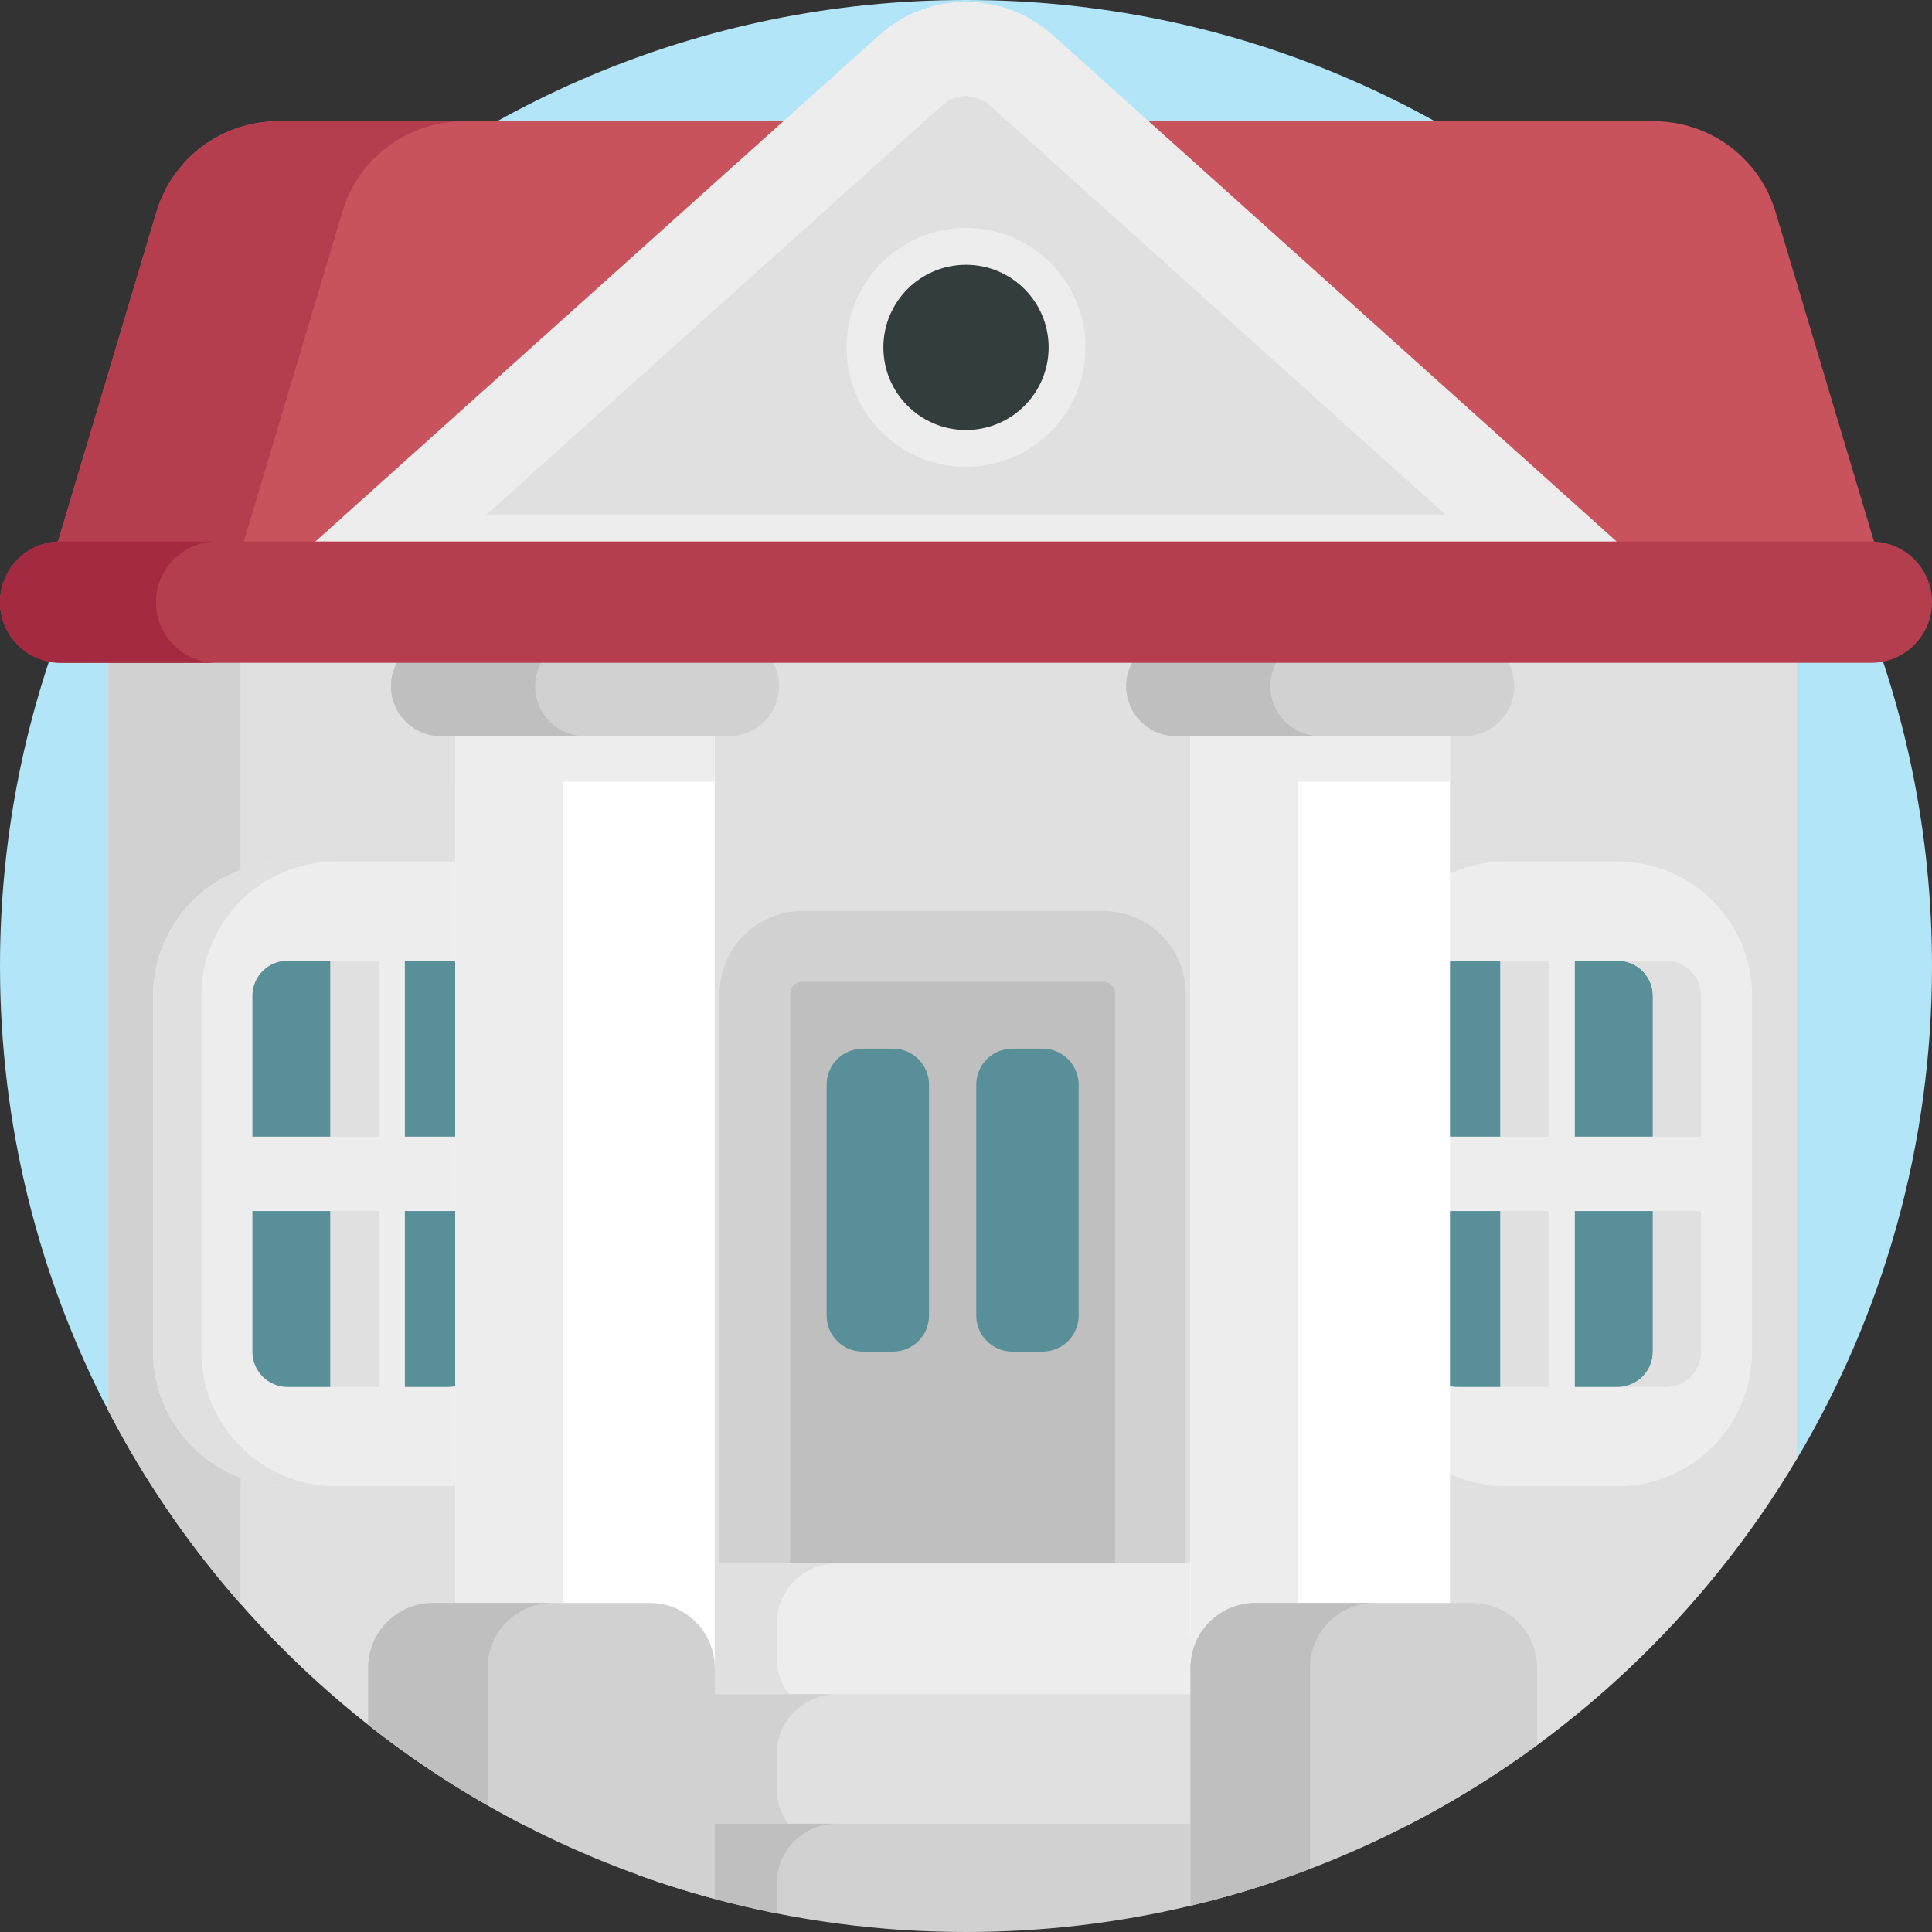 <svg id="Capa_1" enable-background="new 0 0 512 512" height="512" viewBox="0 0 512 512" width="512" xmlns="http://www.w3.org/2000/svg"><rect x="0" y="0" width="512" height="512" fill="#333333" stroke="none"/><g><path d="m28.71 373.89c-18.34-35.28-28.71-75.38-28.71-117.89 0-141.38 114.62-256 256-256s256 114.62 256 256c0 47.71-13.05 92.37-35.79 130.61" fill="#b2e5f7"/><path d="m476.21 159.57v227.04c-24.55 41.31-60.4 75.13-103.29 97.18h-233.84c-28.69-14.75-54.23-34.76-75.34-58.76-13.64-15.5-25.43-32.66-35.03-51.14v-214.32z" fill="#e0e0e0"/><path d="m63.74 159.57v265.46c-13.64-15.5-25.43-32.66-35.03-51.14v-214.32z" fill="#d1d1d1"/><g><path d="m314.235 263.367v150.849c-2.773 2.648-5.574 5.254-8.431 7.804h-115.119v-158.653c0-12.11 9.824-21.92 21.934-21.92h79.696c12.11 0 21.92 9.811 21.92 21.92z" fill="#d1d1d1"/><path d="m209.412 422.016v-158.644c0-1.765 1.436-3.202 3.202-3.202h79.691c1.767 0 3.203 1.437 3.203 3.202v158.644z" fill="#bfbfbf"/><g fill="#598f98"><path d="m236.645 358.191h-8.025c-5.278 0-9.557-4.279-9.557-9.557v-61.172c0-5.278 4.279-9.557 9.557-9.557h8.025c5.278 0 9.557 4.279 9.557 9.557v61.172c0 5.278-4.279 9.557-9.557 9.557z"/><path d="m276.3 358.191h-8.025c-5.278 0-9.557-4.279-9.557-9.557v-61.172c0-5.278 4.279-9.557 9.557-9.557h8.025c5.278 0 9.557 4.279 9.557 9.557v61.172c.001 5.278-4.278 9.557-9.557 9.557z"/></g></g><g><g><g><path d="m118.653 380.708h-42.444c-12.409 0-22.468-10.059-22.468-22.468v-94.325c0-12.408 10.059-22.468 22.468-22.468h42.444c12.409 0 22.468 10.059 22.468 22.468v94.325c0 12.409-10.059 22.468-22.468 22.468z" fill="#598f98"/><path d="m118.653 228.3h-42.444c-19.638 0-35.615 15.977-35.615 35.615v94.325c0 19.638 15.977 35.615 35.615 35.615h42.444c19.638 0 35.615-15.977 35.615-35.615v-94.325c0-19.638-15.977-35.615-35.615-35.615zm9.32 35.615v37.299h-20.681v-46.619h11.361c5.139 0 9.32 4.181 9.32 9.32zm-51.764-9.32h11.362v46.619h-20.682v-37.299c0-5.139 4.181-9.32 9.32-9.32zm-9.32 103.645v-37.305h20.682v46.625h-11.362c-5.139 0-9.32-4.181-9.32-9.32zm51.764 9.32h-11.361v-46.625h20.681v37.305c0 5.139-4.181 9.32-9.32 9.32z" fill="#ededed"/><g fill="#e0e0e0"><path d="m140.739 358.24v-37.305h-12.766v37.305c0 4.66-3.442 8.522-7.915 9.203v.117h11.362c5.138 0 9.319-4.181 9.319-9.32z"/><path d="m127.973 263.915v37.299h12.766v-37.299c0-5.139-4.181-9.32-9.32-9.32h-11.362v.117c4.474.682 7.916 4.543 7.916 9.203z"/><path d="m100.336 367.56v-46.625h-12.766v46.507c.46.07.927.118 1.405.118z"/><path d="m53.36 358.24v-94.325c0-19.638 15.977-35.615 35.615-35.615h-12.766c-19.638 0-35.615 15.977-35.615 35.615v94.325c0 19.638 15.977 35.615 35.615 35.615h12.766c-19.638 0-35.615-15.976-35.615-35.615z"/><path d="m100.336 254.595h-11.361c-.479 0-.946.048-1.405.118v46.501h12.766z"/></g></g></g><g><g><path d="m428.708 380.708h-42.444c-12.409 0-22.468-10.059-22.468-22.468v-94.325c0-12.408 10.059-22.468 22.468-22.468h42.444c12.409 0 22.468 10.059 22.468 22.468v94.325c-.001 12.409-10.06 22.468-22.468 22.468z" fill="#598f98"/><path d="m428.708 228.3h-42.444c-19.638 0-35.615 15.977-35.615 35.615v94.325c0 19.638 15.977 35.615 35.615 35.615h42.444c19.638 0 35.615-15.977 35.615-35.615v-94.325c0-19.638-15.977-35.615-35.615-35.615zm9.32 35.615v37.299h-20.681v-46.619h11.361c5.139 0 9.32 4.181 9.32 9.32zm-51.764-9.32h11.362v46.619h-20.682v-37.299c0-5.139 4.181-9.32 9.32-9.32zm-9.32 103.645v-37.305h20.682v46.625h-11.362c-5.139 0-9.32-4.181-9.32-9.32zm51.764 9.32h-11.361v-46.625h20.681v37.305c0 5.139-4.181 9.32-9.32 9.32z" fill="#ededed"/><g fill="#e0e0e0"><path d="m450.794 358.24v-37.305h-12.766v37.305c0 4.66-3.442 8.522-7.915 9.203v.117h11.362c5.138 0 9.319-4.181 9.319-9.32z"/><path d="m438.028 263.915v37.299h12.766v-37.299c0-5.139-4.181-9.32-9.32-9.32h-11.362v.117c4.473.682 7.916 4.543 7.916 9.203z"/><path d="m410.391 367.56v-46.625h-12.766v46.507c.46.07.927.118 1.405.118z"/><path d="m363.415 358.24v-94.325c0-19.638 15.977-35.615 35.615-35.615h-12.766c-19.638 0-35.615 15.977-35.615 35.615v94.325c0 19.638 15.977 35.615 35.615 35.615h12.766c-19.638 0-35.615-15.976-35.615-35.615z"/><path d="m410.391 254.595h-11.361c-.479 0-.946.048-1.405.118v46.501h12.766z"/></g></g></g></g><path d="m438.296 32.13h-364.592c-14.872 0-27.98 9.765-32.236 24.015l-28.633 95.857h486.329l-28.633-95.857c-4.256-14.251-17.363-24.015-32.235-24.015z" fill="#c9535d"/><path d="m122.958 32.134c-14.87 0-27.98 9.76-32.23 24.01l-28.63 95.86h-49.26l28.63-95.86c4.25-14.25 17.36-24.01 32.23-24.01z" fill="#b53e4e"/><path d="m169.176 414.332h164.616v40.916h-164.616z" fill="#ededed"/><path d="m221.716 455.252h-52.54v-40.92h52.54c-8.77 0-15.88 7.11-15.88 15.88v9.15c0 8.78 7.11 15.89 15.88 15.89z" fill="#e0e0e0"/><path d="m169.176 449.007h164.616v40.916h-164.616z" fill="#e0e0e0"/><path d="m221.716 489.927h-52.54v-40.92h52.54c-8.77 0-15.88 7.11-15.88 15.88v9.15c0 8.78 7.11 15.89 15.88 15.89z" fill="#d1d1d1"/><path d="m333.79 483.32v16.64c-4.36 1.39-8.77 2.67-13.22 3.82-1.68.44-3.37.86-5.07 1.26-19.09 4.56-39.02 6.96-59.5 6.96-23.03 0-45.36-3.04-66.59-8.76-6.86-1.84-13.61-3.96-20.23-6.35v-13.57z" fill="#d1d1d1"/><path d="m221.72 483.32c-8.77 0-15.88 7.11-15.88 15.88v7.88c-5.54-1.1-11.02-2.38-16.43-3.84-6.86-1.84-13.61-3.96-20.23-6.35v-13.57z" fill="#bfbfbf"/><path d="m233.017 9.293-169.584 152.316h385.134l-169.584-152.316c-13.073-11.742-32.893-11.742-45.966 0z" fill="#ededed"/><path d="m128.68 136.609 121.042-108.717c2.214-1.988 4.636-2.405 6.278-2.405s4.064.417 6.278 2.406l121.042 108.716z" fill="#e0e0e0"/><g><path d="m189.414 441.987-68.751-8.514v-251.621h68.751z" fill="#fff"/><path d="m120.663 181.852h68.751v25.307h-68.751z" fill="#ededed"/><path d="m120.663 181.852h28.46v251.621h-28.46z" fill="#ededed"/><path d="m193.234 195.075h-76.39c-7.303 0-13.223-5.92-13.223-13.223 0-7.303 5.92-13.223 13.223-13.223h76.39c7.303 0 13.223 5.92 13.223 13.223 0 7.302-5.92 13.223-13.223 13.223z" fill="#d1d1d1"/><path d="m155.036 195.075h-38.193c-7.305 0-13.223-5.918-13.223-13.223 0-3.652 1.475-6.958 3.87-9.352 2.395-2.395 5.7-3.87 9.353-3.87h38.193c-3.644 0-6.95 1.476-9.345 3.87s-3.878 5.7-3.878 9.352c0 7.304 5.927 13.223 13.223 13.223z" fill="#bfbfbf"/></g><path d="m315.502 181.852h68.751v251.621h-68.751z" fill="#fff"/><path d="m315.502 181.852h68.751v25.307h-68.751z" fill="#ededed"/><path d="m343.963 433.473-28.461 8.514v-260.135h28.461z" fill="#ededed"/><path d="m388.073 195.075h-76.39c-7.303 0-13.223-5.92-13.223-13.223 0-7.303 5.92-13.223 13.223-13.223h76.39c7.303 0 13.223 5.92 13.223 13.223 0 7.302-5.92 13.223-13.223 13.223z" fill="#d1d1d1"/><path d="m349.875 195.075h-38.193c-7.305 0-13.223-5.918-13.223-13.223 0-3.652 1.475-6.958 3.87-9.352 2.395-2.395 5.7-3.87 9.353-3.87h38.193c-3.644 0-6.95 1.476-9.345 3.87s-3.878 5.7-3.878 9.352c0 7.304 5.927 13.223 13.223 13.223z" fill="#bfbfbf"/><circle cx="256" cy="92.066" fill="#ededed" r="31.656"/><circle cx="256" cy="92.066" fill="#333d3d" r="21.897"/><path d="m495.927 175.647h-479.854c-8.877 0-16.073-7.196-16.073-16.072 0-8.877 7.196-16.073 16.073-16.073h479.855c8.877 0 16.073 7.196 16.073 16.073-.001 8.876-7.197 16.072-16.074 16.072z" fill="#b53e4e"/><path d="m57.42 175.645h-41.35c-8.87 0-16.07-7.19-16.07-16.07 0-4.44 1.8-8.46 4.71-11.37 2.91-2.9 6.93-4.7 11.36-4.7h41.35c-4.44 0-8.45 1.8-11.36 4.7-2.91 2.91-4.71 6.93-4.71 11.37 0 8.88 7.2 16.07 16.07 16.07z" fill="#a32a40"/><path d="m189.41 441.99v61.25c-17.6-4.72-34.45-11.28-50.33-19.45-14.73-7.57-28.62-16.53-41.51-26.7v-15.1c0-9.5 7.7-17.19 17.19-17.19h57.47c9.49 0 17.18 7.69 17.18 17.19z" fill="#d1d1d1"/><path d="m146.42 424.8c-9.5 0-17.19 7.69-17.19 17.19v36.45c-11.1-6.33-21.68-13.48-31.66-21.35v-15.1c0-9.5 7.7-17.19 17.19-17.19z" fill="#bfbfbf"/><path d="m407.35 441.99v20.49c-10.86 7.97-22.37 15.1-34.43 21.31-16.48 8.48-34.01 15.23-52.35 19.99h-5.07v-61.79c0-9.5 7.7-17.19 17.19-17.19h57.47c9.49 0 17.19 7.69 17.19 17.19z" fill="#d1d1d1"/><path d="m364.35 424.8c-9.5 0-17.19 7.69-17.19 17.19v53.3c-8.64 3.29-17.52 6.14-26.59 8.49-1.68.44-3.37.86-5.07 1.26v-63.05c0-9.5 7.7-17.19 17.19-17.19z" fill="#bfbfbf"/></g></svg>